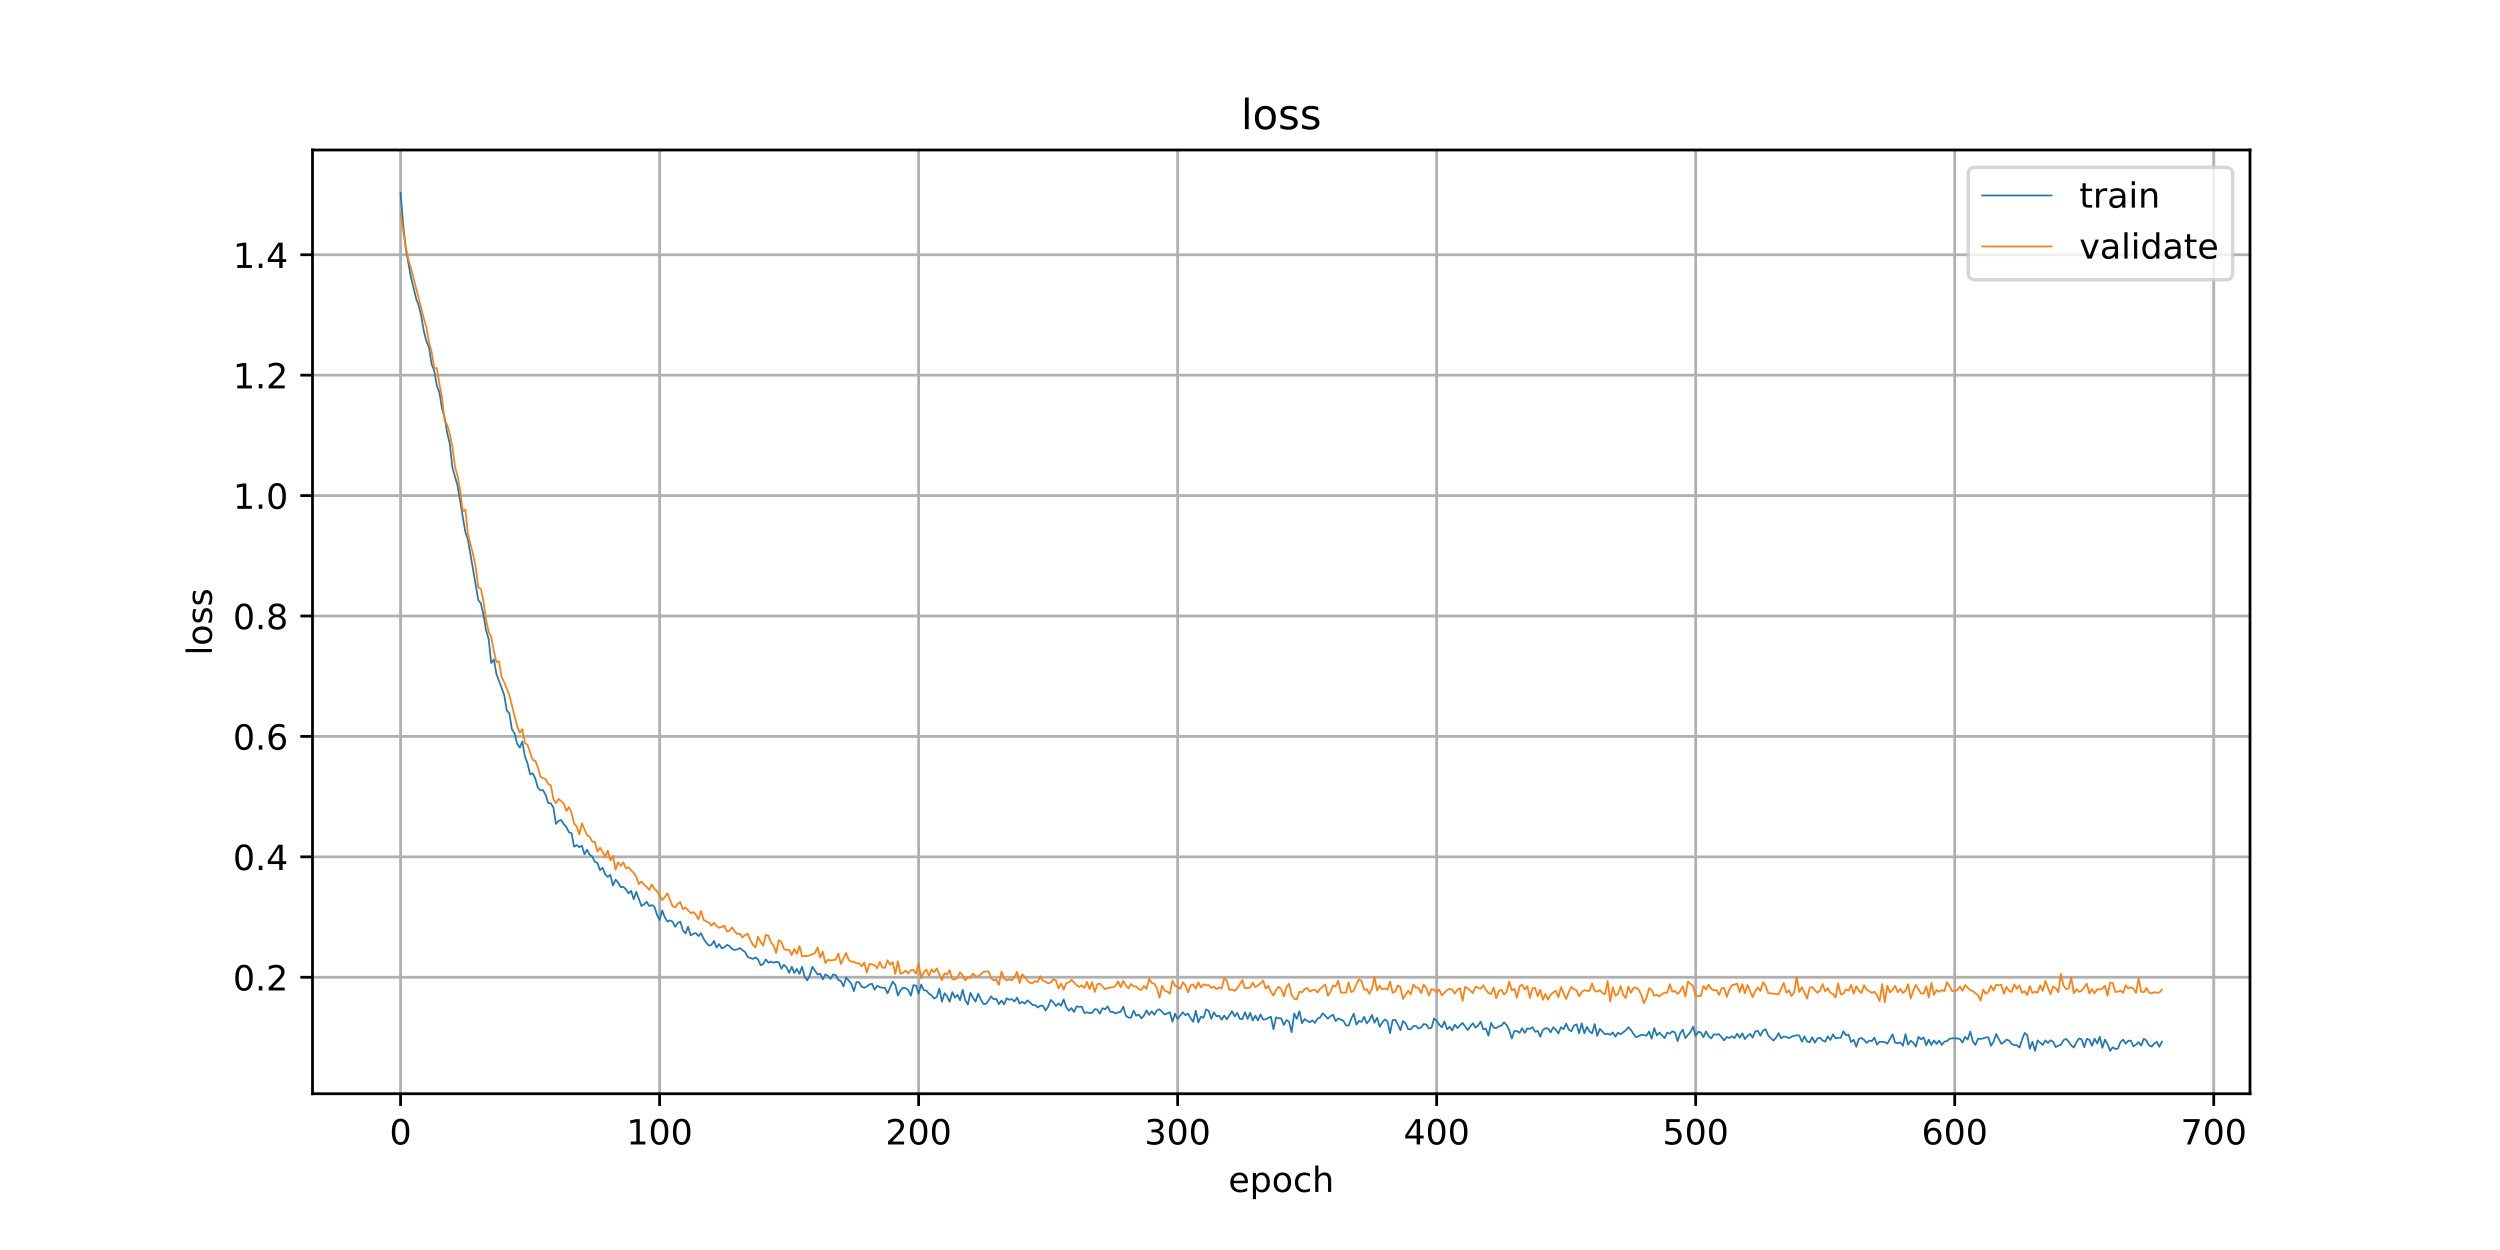 <?xml version="1.0" encoding="utf-8" standalone="no"?>
<!DOCTYPE svg PUBLIC "-//W3C//DTD SVG 1.1//EN"
  "http://www.w3.org/Graphics/SVG/1.1/DTD/svg11.dtd">
<!-- Created with matplotlib (https://matplotlib.org/) -->
<svg height="360pt" version="1.1" viewBox="0 0 720 360" width="720pt" xmlns="http://www.w3.org/2000/svg" xmlns:xlink="http://www.w3.org/1999/xlink">
 <defs>
  <style type="text/css">
*{stroke-linecap:butt;stroke-linejoin:round;}
  </style>
 </defs>
 <g id="figure_1">
  <g id="patch_1">
   <path d="M 0 360 
L 720 360 
L 720 0 
L 0 0 
z
" style="fill:#ffffff;"/>
  </g>
  <g id="axes_1">
   <g id="patch_2">
    <path d="M 90 315 
L 648 315 
L 648 43.2 
L 90 43.2 
z
" style="fill:#ffffff;"/>
   </g>
   <g id="matplotlib.axis_1">
    <g id="xtick_1">
     <g id="line2d_1">
      <path clip-path="url(#p11cb8135cb)" d="M 115.364 315 
L 115.364 43.2 
" style="fill:none;stroke:#b0b0b0;stroke-linecap:square;stroke-width:0.8;"/>
     </g>
     <g id="line2d_2">
      <defs>
       <path d="M 0 0 
L 0 3.5 
" id="m6b7ea0e46e" style="stroke:#000000;stroke-width:0.8;"/>
      </defs>
      <g>
       <use style="stroke:#000000;stroke-width:0.8;" x="115.364" xlink:href="#m6b7ea0e46e" y="315"/>
      </g>
     </g>
     <g id="text_1">
      <!-- 0 -->
      <defs>
       <path d="M 31.781 66.406 
Q 24.172 66.406 20.328 58.906 
Q 16.5 51.422 16.5 36.375 
Q 16.5 21.391 20.328 13.891 
Q 24.172 6.391 31.781 6.391 
Q 39.453 6.391 43.281 13.891 
Q 47.125 21.391 47.125 36.375 
Q 47.125 51.422 43.281 58.906 
Q 39.453 66.406 31.781 66.406 
z
M 31.781 74.219 
Q 44.047 74.219 50.516 64.516 
Q 56.984 54.828 56.984 36.375 
Q 56.984 17.969 50.516 8.266 
Q 44.047 -1.422 31.781 -1.422 
Q 19.531 -1.422 13.062 8.266 
Q 6.594 17.969 6.594 36.375 
Q 6.594 54.828 13.062 64.516 
Q 19.531 74.219 31.781 74.219 
z
" id="DejaVuSans-48"/>
      </defs>
      <g transform="translate(112.182 329.598)scale(0.1 -0.1)">
       <use xlink:href="#DejaVuSans-48"/>
      </g>
     </g>
    </g>
    <g id="xtick_2">
     <g id="line2d_3">
      <path clip-path="url(#p11cb8135cb)" d="M 189.963 315 
L 189.963 43.2 
" style="fill:none;stroke:#b0b0b0;stroke-linecap:square;stroke-width:0.8;"/>
     </g>
     <g id="line2d_4">
      <g>
       <use style="stroke:#000000;stroke-width:0.8;" x="189.963" xlink:href="#m6b7ea0e46e" y="315"/>
      </g>
     </g>
     <g id="text_2">
      <!-- 100 -->
      <defs>
       <path d="M 12.406 8.297 
L 28.516 8.297 
L 28.516 63.922 
L 10.984 60.406 
L 10.984 69.391 
L 28.422 72.906 
L 38.281 72.906 
L 38.281 8.297 
L 54.391 8.297 
L 54.391 0 
L 12.406 0 
z
" id="DejaVuSans-49"/>
      </defs>
      <g transform="translate(180.419 329.598)scale(0.1 -0.1)">
       <use xlink:href="#DejaVuSans-49"/>
       <use x="63.623" xlink:href="#DejaVuSans-48"/>
       <use x="127.246" xlink:href="#DejaVuSans-48"/>
      </g>
     </g>
    </g>
    <g id="xtick_3">
     <g id="line2d_5">
      <path clip-path="url(#p11cb8135cb)" d="M 264.561 315 
L 264.561 43.2 
" style="fill:none;stroke:#b0b0b0;stroke-linecap:square;stroke-width:0.8;"/>
     </g>
     <g id="line2d_6">
      <g>
       <use style="stroke:#000000;stroke-width:0.8;" x="264.561" xlink:href="#m6b7ea0e46e" y="315"/>
      </g>
     </g>
     <g id="text_3">
      <!-- 200 -->
      <defs>
       <path d="M 19.188 8.297 
L 53.609 8.297 
L 53.609 0 
L 7.328 0 
L 7.328 8.297 
Q 12.938 14.109 22.625 23.891 
Q 32.328 33.688 34.812 36.531 
Q 39.547 41.844 41.422 45.531 
Q 43.312 49.219 43.312 52.781 
Q 43.312 58.594 39.234 62.25 
Q 35.156 65.922 28.609 65.922 
Q 23.969 65.922 18.812 64.312 
Q 13.672 62.703 7.812 59.422 
L 7.812 69.391 
Q 13.766 71.781 18.938 73 
Q 24.125 74.219 28.422 74.219 
Q 39.75 74.219 46.484 68.547 
Q 53.219 62.891 53.219 53.422 
Q 53.219 48.922 51.531 44.891 
Q 49.859 40.875 45.406 35.406 
Q 44.188 33.984 37.641 27.219 
Q 31.109 20.453 19.188 8.297 
z
" id="DejaVuSans-50"/>
      </defs>
      <g transform="translate(255.018 329.598)scale(0.1 -0.1)">
       <use xlink:href="#DejaVuSans-50"/>
       <use x="63.623" xlink:href="#DejaVuSans-48"/>
       <use x="127.246" xlink:href="#DejaVuSans-48"/>
      </g>
     </g>
    </g>
    <g id="xtick_4">
     <g id="line2d_7">
      <path clip-path="url(#p11cb8135cb)" d="M 339.16 315 
L 339.16 43.2 
" style="fill:none;stroke:#b0b0b0;stroke-linecap:square;stroke-width:0.8;"/>
     </g>
     <g id="line2d_8">
      <g>
       <use style="stroke:#000000;stroke-width:0.8;" x="339.16" xlink:href="#m6b7ea0e46e" y="315"/>
      </g>
     </g>
     <g id="text_4">
      <!-- 300 -->
      <defs>
       <path d="M 40.578 39.312 
Q 47.656 37.797 51.625 33 
Q 55.609 28.219 55.609 21.188 
Q 55.609 10.406 48.188 4.484 
Q 40.766 -1.422 27.094 -1.422 
Q 22.516 -1.422 17.656 -0.516 
Q 12.797 0.391 7.625 2.203 
L 7.625 11.719 
Q 11.719 9.328 16.594 8.109 
Q 21.484 6.891 26.812 6.891 
Q 36.078 6.891 40.938 10.547 
Q 45.797 14.203 45.797 21.188 
Q 45.797 27.641 41.281 31.266 
Q 36.766 34.906 28.719 34.906 
L 20.219 34.906 
L 20.219 43.016 
L 29.109 43.016 
Q 36.375 43.016 40.234 45.922 
Q 44.094 48.828 44.094 54.297 
Q 44.094 59.906 40.109 62.906 
Q 36.141 65.922 28.719 65.922 
Q 24.656 65.922 20.016 65.031 
Q 15.375 64.156 9.812 62.312 
L 9.812 71.094 
Q 15.438 72.656 20.344 73.438 
Q 25.25 74.219 29.594 74.219 
Q 40.828 74.219 47.359 69.109 
Q 53.906 64.016 53.906 55.328 
Q 53.906 49.266 50.438 45.094 
Q 46.969 40.922 40.578 39.312 
z
" id="DejaVuSans-51"/>
      </defs>
      <g transform="translate(329.617 329.598)scale(0.1 -0.1)">
       <use xlink:href="#DejaVuSans-51"/>
       <use x="63.623" xlink:href="#DejaVuSans-48"/>
       <use x="127.246" xlink:href="#DejaVuSans-48"/>
      </g>
     </g>
    </g>
    <g id="xtick_5">
     <g id="line2d_9">
      <path clip-path="url(#p11cb8135cb)" d="M 413.759 315 
L 413.759 43.2 
" style="fill:none;stroke:#b0b0b0;stroke-linecap:square;stroke-width:0.8;"/>
     </g>
     <g id="line2d_10">
      <g>
       <use style="stroke:#000000;stroke-width:0.8;" x="413.759" xlink:href="#m6b7ea0e46e" y="315"/>
      </g>
     </g>
     <g id="text_5">
      <!-- 400 -->
      <defs>
       <path d="M 37.797 64.312 
L 12.891 25.391 
L 37.797 25.391 
z
M 35.203 72.906 
L 47.609 72.906 
L 47.609 25.391 
L 58.016 25.391 
L 58.016 17.188 
L 47.609 17.188 
L 47.609 0 
L 37.797 0 
L 37.797 17.188 
L 4.891 17.188 
L 4.891 26.703 
z
" id="DejaVuSans-52"/>
      </defs>
      <g transform="translate(404.216 329.598)scale(0.1 -0.1)">
       <use xlink:href="#DejaVuSans-52"/>
       <use x="63.623" xlink:href="#DejaVuSans-48"/>
       <use x="127.246" xlink:href="#DejaVuSans-48"/>
      </g>
     </g>
    </g>
    <g id="xtick_6">
     <g id="line2d_11">
      <path clip-path="url(#p11cb8135cb)" d="M 488.358 315 
L 488.358 43.2 
" style="fill:none;stroke:#b0b0b0;stroke-linecap:square;stroke-width:0.8;"/>
     </g>
     <g id="line2d_12">
      <g>
       <use style="stroke:#000000;stroke-width:0.8;" x="488.358" xlink:href="#m6b7ea0e46e" y="315"/>
      </g>
     </g>
     <g id="text_6">
      <!-- 500 -->
      <defs>
       <path d="M 10.797 72.906 
L 49.516 72.906 
L 49.516 64.594 
L 19.828 64.594 
L 19.828 46.734 
Q 21.969 47.469 24.109 47.828 
Q 26.266 48.188 28.422 48.188 
Q 40.625 48.188 47.75 41.5 
Q 54.891 34.812 54.891 23.391 
Q 54.891 11.625 47.562 5.094 
Q 40.234 -1.422 26.906 -1.422 
Q 22.312 -1.422 17.547 -0.641 
Q 12.797 0.141 7.719 1.703 
L 7.719 11.625 
Q 12.109 9.234 16.797 8.062 
Q 21.484 6.891 26.703 6.891 
Q 35.156 6.891 40.078 11.328 
Q 45.016 15.766 45.016 23.391 
Q 45.016 31 40.078 35.438 
Q 35.156 39.891 26.703 39.891 
Q 22.75 39.891 18.812 39.016 
Q 14.891 38.141 10.797 36.281 
z
" id="DejaVuSans-53"/>
      </defs>
      <g transform="translate(478.815 329.598)scale(0.1 -0.1)">
       <use xlink:href="#DejaVuSans-53"/>
       <use x="63.623" xlink:href="#DejaVuSans-48"/>
       <use x="127.246" xlink:href="#DejaVuSans-48"/>
      </g>
     </g>
    </g>
    <g id="xtick_7">
     <g id="line2d_13">
      <path clip-path="url(#p11cb8135cb)" d="M 562.957 315 
L 562.957 43.2 
" style="fill:none;stroke:#b0b0b0;stroke-linecap:square;stroke-width:0.8;"/>
     </g>
     <g id="line2d_14">
      <g>
       <use style="stroke:#000000;stroke-width:0.8;" x="562.957" xlink:href="#m6b7ea0e46e" y="315"/>
      </g>
     </g>
     <g id="text_7">
      <!-- 600 -->
      <defs>
       <path d="M 33.016 40.375 
Q 26.375 40.375 22.484 35.828 
Q 18.609 31.297 18.609 23.391 
Q 18.609 15.531 22.484 10.953 
Q 26.375 6.391 33.016 6.391 
Q 39.656 6.391 43.531 10.953 
Q 47.406 15.531 47.406 23.391 
Q 47.406 31.297 43.531 35.828 
Q 39.656 40.375 33.016 40.375 
z
M 52.594 71.297 
L 52.594 62.312 
Q 48.875 64.062 45.094 64.984 
Q 41.312 65.922 37.594 65.922 
Q 27.828 65.922 22.672 59.328 
Q 17.531 52.734 16.797 39.406 
Q 19.672 43.656 24.016 45.922 
Q 28.375 48.188 33.594 48.188 
Q 44.578 48.188 50.953 41.516 
Q 57.328 34.859 57.328 23.391 
Q 57.328 12.156 50.688 5.359 
Q 44.047 -1.422 33.016 -1.422 
Q 20.359 -1.422 13.672 8.266 
Q 6.984 17.969 6.984 36.375 
Q 6.984 53.656 15.188 63.938 
Q 23.391 74.219 37.203 74.219 
Q 40.922 74.219 44.703 73.484 
Q 48.484 72.75 52.594 71.297 
z
" id="DejaVuSans-54"/>
      </defs>
      <g transform="translate(553.413 329.598)scale(0.1 -0.1)">
       <use xlink:href="#DejaVuSans-54"/>
       <use x="63.623" xlink:href="#DejaVuSans-48"/>
       <use x="127.246" xlink:href="#DejaVuSans-48"/>
      </g>
     </g>
    </g>
    <g id="xtick_8">
     <g id="line2d_15">
      <path clip-path="url(#p11cb8135cb)" d="M 637.556 315 
L 637.556 43.2 
" style="fill:none;stroke:#b0b0b0;stroke-linecap:square;stroke-width:0.8;"/>
     </g>
     <g id="line2d_16">
      <g>
       <use style="stroke:#000000;stroke-width:0.8;" x="637.556" xlink:href="#m6b7ea0e46e" y="315"/>
      </g>
     </g>
     <g id="text_8">
      <!-- 700 -->
      <defs>
       <path d="M 8.203 72.906 
L 55.078 72.906 
L 55.078 68.703 
L 28.609 0 
L 18.312 0 
L 43.219 64.594 
L 8.203 64.594 
z
" id="DejaVuSans-55"/>
      </defs>
      <g transform="translate(628.012 329.598)scale(0.1 -0.1)">
       <use xlink:href="#DejaVuSans-55"/>
       <use x="63.623" xlink:href="#DejaVuSans-48"/>
       <use x="127.246" xlink:href="#DejaVuSans-48"/>
      </g>
     </g>
    </g>
    <g id="text_9">
     <!-- epoch -->
     <defs>
      <path d="M 56.203 29.594 
L 56.203 25.203 
L 14.891 25.203 
Q 15.484 15.922 20.484 11.062 
Q 25.484 6.203 34.422 6.203 
Q 39.594 6.203 44.453 7.469 
Q 49.312 8.734 54.109 11.281 
L 54.109 2.781 
Q 49.266 0.734 44.188 -0.344 
Q 39.109 -1.422 33.891 -1.422 
Q 20.797 -1.422 13.156 6.188 
Q 5.516 13.812 5.516 26.812 
Q 5.516 40.234 12.766 48.109 
Q 20.016 56 32.328 56 
Q 43.359 56 49.781 48.891 
Q 56.203 41.797 56.203 29.594 
z
M 47.219 32.234 
Q 47.125 39.594 43.094 43.984 
Q 39.062 48.391 32.422 48.391 
Q 24.906 48.391 20.391 44.141 
Q 15.875 39.891 15.188 32.172 
z
" id="DejaVuSans-101"/>
      <path d="M 18.109 8.203 
L 18.109 -20.797 
L 9.078 -20.797 
L 9.078 54.688 
L 18.109 54.688 
L 18.109 46.391 
Q 20.953 51.266 25.266 53.625 
Q 29.594 56 35.594 56 
Q 45.562 56 51.781 48.094 
Q 58.016 40.188 58.016 27.297 
Q 58.016 14.406 51.781 6.484 
Q 45.562 -1.422 35.594 -1.422 
Q 29.594 -1.422 25.266 0.953 
Q 20.953 3.328 18.109 8.203 
z
M 48.688 27.297 
Q 48.688 37.203 44.609 42.844 
Q 40.531 48.484 33.406 48.484 
Q 26.266 48.484 22.188 42.844 
Q 18.109 37.203 18.109 27.297 
Q 18.109 17.391 22.188 11.75 
Q 26.266 6.109 33.406 6.109 
Q 40.531 6.109 44.609 11.75 
Q 48.688 17.391 48.688 27.297 
z
" id="DejaVuSans-112"/>
      <path d="M 30.609 48.391 
Q 23.391 48.391 19.188 42.75 
Q 14.984 37.109 14.984 27.297 
Q 14.984 17.484 19.156 11.844 
Q 23.344 6.203 30.609 6.203 
Q 37.797 6.203 41.984 11.859 
Q 46.188 17.531 46.188 27.297 
Q 46.188 37.016 41.984 42.703 
Q 37.797 48.391 30.609 48.391 
z
M 30.609 56 
Q 42.328 56 49.016 48.375 
Q 55.719 40.766 55.719 27.297 
Q 55.719 13.875 49.016 6.219 
Q 42.328 -1.422 30.609 -1.422 
Q 18.844 -1.422 12.172 6.219 
Q 5.516 13.875 5.516 27.297 
Q 5.516 40.766 12.172 48.375 
Q 18.844 56 30.609 56 
z
" id="DejaVuSans-111"/>
      <path d="M 48.781 52.594 
L 48.781 44.188 
Q 44.969 46.297 41.141 47.344 
Q 37.312 48.391 33.406 48.391 
Q 24.656 48.391 19.812 42.844 
Q 14.984 37.312 14.984 27.297 
Q 14.984 17.281 19.812 11.734 
Q 24.656 6.203 33.406 6.203 
Q 37.312 6.203 41.141 7.25 
Q 44.969 8.297 48.781 10.406 
L 48.781 2.094 
Q 45.016 0.344 40.984 -0.531 
Q 36.969 -1.422 32.422 -1.422 
Q 20.062 -1.422 12.781 6.344 
Q 5.516 14.109 5.516 27.297 
Q 5.516 40.672 12.859 48.328 
Q 20.219 56 33.016 56 
Q 37.156 56 41.109 55.141 
Q 45.062 54.297 48.781 52.594 
z
" id="DejaVuSans-99"/>
      <path d="M 54.891 33.016 
L 54.891 0 
L 45.906 0 
L 45.906 32.719 
Q 45.906 40.484 42.875 44.328 
Q 39.844 48.188 33.797 48.188 
Q 26.516 48.188 22.312 43.547 
Q 18.109 38.922 18.109 30.906 
L 18.109 0 
L 9.078 0 
L 9.078 75.984 
L 18.109 75.984 
L 18.109 46.188 
Q 21.344 51.125 25.703 53.562 
Q 30.078 56 35.797 56 
Q 45.219 56 50.047 50.172 
Q 54.891 44.344 54.891 33.016 
z
" id="DejaVuSans-104"/>
     </defs>
     <g transform="translate(353.772 343.277)scale(0.1 -0.1)">
      <use xlink:href="#DejaVuSans-101"/>
      <use x="61.523" xlink:href="#DejaVuSans-112"/>
      <use x="125" xlink:href="#DejaVuSans-111"/>
      <use x="186.182" xlink:href="#DejaVuSans-99"/>
      <use x="241.162" xlink:href="#DejaVuSans-104"/>
     </g>
    </g>
   </g>
   <g id="matplotlib.axis_2">
    <g id="ytick_1">
     <g id="line2d_17">
      <path clip-path="url(#p11cb8135cb)" d="M 90 281.447 
L 648 281.447 
" style="fill:none;stroke:#b0b0b0;stroke-linecap:square;stroke-width:0.8;"/>
     </g>
     <g id="line2d_18">
      <defs>
       <path d="M 0 0 
L -3.5 0 
" id="me14f9df11b" style="stroke:#000000;stroke-width:0.8;"/>
      </defs>
      <g>
       <use style="stroke:#000000;stroke-width:0.8;" x="90" xlink:href="#me14f9df11b" y="281.447"/>
      </g>
     </g>
     <g id="text_10">
      <!-- 0.2 -->
      <defs>
       <path d="M 10.688 12.406 
L 21 12.406 
L 21 0 
L 10.688 0 
z
" id="DejaVuSans-46"/>
      </defs>
      <g transform="translate(67.097 285.246)scale(0.1 -0.1)">
       <use xlink:href="#DejaVuSans-48"/>
       <use x="63.623" xlink:href="#DejaVuSans-46"/>
       <use x="95.41" xlink:href="#DejaVuSans-50"/>
      </g>
     </g>
    </g>
    <g id="ytick_2">
     <g id="line2d_19">
      <path clip-path="url(#p11cb8135cb)" d="M 90 246.767 
L 648 246.767 
" style="fill:none;stroke:#b0b0b0;stroke-linecap:square;stroke-width:0.8;"/>
     </g>
     <g id="line2d_20">
      <g>
       <use style="stroke:#000000;stroke-width:0.8;" x="90" xlink:href="#me14f9df11b" y="246.767"/>
      </g>
     </g>
     <g id="text_11">
      <!-- 0.4 -->
      <g transform="translate(67.097 250.567)scale(0.1 -0.1)">
       <use xlink:href="#DejaVuSans-48"/>
       <use x="63.623" xlink:href="#DejaVuSans-46"/>
       <use x="95.41" xlink:href="#DejaVuSans-52"/>
      </g>
     </g>
    </g>
    <g id="ytick_3">
     <g id="line2d_21">
      <path clip-path="url(#p11cb8135cb)" d="M 90 212.088 
L 648 212.088 
" style="fill:none;stroke:#b0b0b0;stroke-linecap:square;stroke-width:0.8;"/>
     </g>
     <g id="line2d_22">
      <g>
       <use style="stroke:#000000;stroke-width:0.8;" x="90" xlink:href="#me14f9df11b" y="212.088"/>
      </g>
     </g>
     <g id="text_12">
      <!-- 0.6 -->
      <g transform="translate(67.097 215.888)scale(0.1 -0.1)">
       <use xlink:href="#DejaVuSans-48"/>
       <use x="63.623" xlink:href="#DejaVuSans-46"/>
       <use x="95.41" xlink:href="#DejaVuSans-54"/>
      </g>
     </g>
    </g>
    <g id="ytick_4">
     <g id="line2d_23">
      <path clip-path="url(#p11cb8135cb)" d="M 90 177.409 
L 648 177.409 
" style="fill:none;stroke:#b0b0b0;stroke-linecap:square;stroke-width:0.8;"/>
     </g>
     <g id="line2d_24">
      <g>
       <use style="stroke:#000000;stroke-width:0.8;" x="90" xlink:href="#me14f9df11b" y="177.409"/>
      </g>
     </g>
     <g id="text_13">
      <!-- 0.8 -->
      <defs>
       <path d="M 31.781 34.625 
Q 24.75 34.625 20.719 30.859 
Q 16.703 27.094 16.703 20.516 
Q 16.703 13.922 20.719 10.156 
Q 24.75 6.391 31.781 6.391 
Q 38.812 6.391 42.859 10.172 
Q 46.922 13.969 46.922 20.516 
Q 46.922 27.094 42.891 30.859 
Q 38.875 34.625 31.781 34.625 
z
M 21.922 38.812 
Q 15.578 40.375 12.031 44.719 
Q 8.5 49.078 8.5 55.328 
Q 8.5 64.062 14.719 69.141 
Q 20.953 74.219 31.781 74.219 
Q 42.672 74.219 48.875 69.141 
Q 55.078 64.062 55.078 55.328 
Q 55.078 49.078 51.531 44.719 
Q 48 40.375 41.703 38.812 
Q 48.828 37.156 52.797 32.312 
Q 56.781 27.484 56.781 20.516 
Q 56.781 9.906 50.312 4.234 
Q 43.844 -1.422 31.781 -1.422 
Q 19.734 -1.422 13.25 4.234 
Q 6.781 9.906 6.781 20.516 
Q 6.781 27.484 10.781 32.312 
Q 14.797 37.156 21.922 38.812 
z
M 18.312 54.391 
Q 18.312 48.734 21.844 45.562 
Q 25.391 42.391 31.781 42.391 
Q 38.141 42.391 41.719 45.562 
Q 45.312 48.734 45.312 54.391 
Q 45.312 60.062 41.719 63.234 
Q 38.141 66.406 31.781 66.406 
Q 25.391 66.406 21.844 63.234 
Q 18.312 60.062 18.312 54.391 
z
" id="DejaVuSans-56"/>
      </defs>
      <g transform="translate(67.097 181.208)scale(0.1 -0.1)">
       <use xlink:href="#DejaVuSans-48"/>
       <use x="63.623" xlink:href="#DejaVuSans-46"/>
       <use x="95.41" xlink:href="#DejaVuSans-56"/>
      </g>
     </g>
    </g>
    <g id="ytick_5">
     <g id="line2d_25">
      <path clip-path="url(#p11cb8135cb)" d="M 90 142.73 
L 648 142.73 
" style="fill:none;stroke:#b0b0b0;stroke-linecap:square;stroke-width:0.8;"/>
     </g>
     <g id="line2d_26">
      <g>
       <use style="stroke:#000000;stroke-width:0.8;" x="90" xlink:href="#me14f9df11b" y="142.73"/>
      </g>
     </g>
     <g id="text_14">
      <!-- 1.0 -->
      <g transform="translate(67.097 146.529)scale(0.1 -0.1)">
       <use xlink:href="#DejaVuSans-49"/>
       <use x="63.623" xlink:href="#DejaVuSans-46"/>
       <use x="95.41" xlink:href="#DejaVuSans-48"/>
      </g>
     </g>
    </g>
    <g id="ytick_6">
     <g id="line2d_27">
      <path clip-path="url(#p11cb8135cb)" d="M 90 108.051 
L 648 108.051 
" style="fill:none;stroke:#b0b0b0;stroke-linecap:square;stroke-width:0.8;"/>
     </g>
     <g id="line2d_28">
      <g>
       <use style="stroke:#000000;stroke-width:0.8;" x="90" xlink:href="#me14f9df11b" y="108.051"/>
      </g>
     </g>
     <g id="text_15">
      <!-- 1.2 -->
      <g transform="translate(67.097 111.85)scale(0.1 -0.1)">
       <use xlink:href="#DejaVuSans-49"/>
       <use x="63.623" xlink:href="#DejaVuSans-46"/>
       <use x="95.41" xlink:href="#DejaVuSans-50"/>
      </g>
     </g>
    </g>
    <g id="ytick_7">
     <g id="line2d_29">
      <path clip-path="url(#p11cb8135cb)" d="M 90 73.372 
L 648 73.372 
" style="fill:none;stroke:#b0b0b0;stroke-linecap:square;stroke-width:0.8;"/>
     </g>
     <g id="line2d_30">
      <g>
       <use style="stroke:#000000;stroke-width:0.8;" x="90" xlink:href="#me14f9df11b" y="73.372"/>
      </g>
     </g>
     <g id="text_16">
      <!-- 1.4 -->
      <g transform="translate(67.097 77.171)scale(0.1 -0.1)">
       <use xlink:href="#DejaVuSans-49"/>
       <use x="63.623" xlink:href="#DejaVuSans-46"/>
       <use x="95.41" xlink:href="#DejaVuSans-52"/>
      </g>
     </g>
    </g>
    <g id="text_17">
     <!-- loss -->
     <defs>
      <path d="M 9.422 75.984 
L 18.406 75.984 
L 18.406 0 
L 9.422 0 
z
" id="DejaVuSans-108"/>
      <path d="M 44.281 53.078 
L 44.281 44.578 
Q 40.484 46.531 36.375 47.5 
Q 32.281 48.484 27.875 48.484 
Q 21.188 48.484 17.844 46.438 
Q 14.5 44.391 14.5 40.281 
Q 14.5 37.156 16.891 35.375 
Q 19.281 33.594 26.516 31.984 
L 29.594 31.297 
Q 39.156 29.25 43.188 25.516 
Q 47.219 21.781 47.219 15.094 
Q 47.219 7.469 41.188 3.016 
Q 35.156 -1.422 24.609 -1.422 
Q 20.219 -1.422 15.453 -0.562 
Q 10.688 0.297 5.422 2 
L 5.422 11.281 
Q 10.406 8.688 15.234 7.391 
Q 20.062 6.109 24.812 6.109 
Q 31.156 6.109 34.562 8.281 
Q 37.984 10.453 37.984 14.406 
Q 37.984 18.062 35.516 20.016 
Q 33.062 21.969 24.703 23.781 
L 21.578 24.516 
Q 13.234 26.266 9.516 29.906 
Q 5.812 33.547 5.812 39.891 
Q 5.812 47.609 11.281 51.797 
Q 16.75 56 26.812 56 
Q 31.781 56 36.172 55.266 
Q 40.578 54.547 44.281 53.078 
z
" id="DejaVuSans-115"/>
     </defs>
     <g transform="translate(61.017 188.758)rotate(-90)scale(0.1 -0.1)">
      <use xlink:href="#DejaVuSans-108"/>
      <use x="27.783" xlink:href="#DejaVuSans-111"/>
      <use x="88.965" xlink:href="#DejaVuSans-115"/>
      <use x="141.064" xlink:href="#DejaVuSans-115"/>
     </g>
    </g>
   </g>
   <g id="line2d_31">
    <path clip-path="url(#p11cb8135cb)" d="M 115.364 55.555 
L 116.11 64.666 
L 116.856 71.588 
L 118.348 79.832 
L 119.84 85.974 
L 120.586 87.99 
L 121.332 91.082 
L 122.078 95.491 
L 122.824 98.304 
L 123.57 100.119 
L 124.316 104.927 
L 125.061 106.792 
L 125.807 111.028 
L 126.553 113.039 
L 127.299 117.705 
L 128.045 120.143 
L 128.791 124.701 
L 129.537 127.819 
L 130.283 134.624 
L 131.775 139.9 
L 134.013 153.201 
L 134.759 155.387 
L 137.743 172.799 
L 138.489 173.824 
L 139.235 177.069 
L 139.981 181.538 
L 140.727 184.005 
L 141.473 190.943 
L 142.219 189.914 
L 142.965 194.076 
L 145.203 200.117 
L 145.949 204.609 
L 146.695 205.44 
L 147.441 210.06 
L 148.187 211.185 
L 148.933 214.166 
L 149.679 215.306 
L 150.425 213.548 
L 151.171 217.82 
L 151.917 219.829 
L 152.663 222.956 
L 153.409 222.707 
L 154.155 224.19 
L 154.901 226.858 
L 155.647 227.625 
L 156.393 227.554 
L 157.139 228.94 
L 157.885 231.261 
L 158.631 231.379 
L 159.377 232.557 
L 160.123 237.285 
L 160.869 236.413 
L 161.615 236.144 
L 162.361 237.349 
L 163.107 238.177 
L 163.853 239.686 
L 164.599 239.935 
L 165.345 243.862 
L 166.091 243.38 
L 166.837 243.97 
L 167.583 243.582 
L 168.329 246.028 
L 169.075 244.711 
L 169.821 246.174 
L 170.567 246.676 
L 171.313 248.194 
L 172.059 248.514 
L 172.805 250.599 
L 173.551 249.918 
L 174.297 251.851 
L 175.043 252.558 
L 175.789 251.943 
L 176.535 255.044 
L 177.281 253.335 
L 178.027 254.181 
L 178.773 255.516 
L 179.519 255.403 
L 180.265 256.146 
L 181.011 257.28 
L 181.757 256.536 
L 182.503 258.964 
L 183.249 256.861 
L 184.741 260.933 
L 185.487 260.456 
L 186.233 259.737 
L 186.979 260.946 
L 187.725 260.64 
L 188.471 261.175 
L 189.217 263.429 
L 189.963 264.955 
L 190.709 262.218 
L 191.455 264.117 
L 192.201 265.412 
L 192.947 265.06 
L 193.693 265.441 
L 194.439 266.91 
L 195.184 265.841 
L 195.93 265.44 
L 196.676 267.969 
L 197.422 268.815 
L 198.168 266.909 
L 198.914 269.404 
L 199.66 268.956 
L 200.406 268.721 
L 201.152 269.588 
L 201.898 268.772 
L 202.644 270.352 
L 203.39 271.482 
L 204.136 272.338 
L 204.882 272.147 
L 205.628 270.994 
L 206.374 272.89 
L 207.12 271.902 
L 207.866 273.099 
L 208.612 272.846 
L 209.358 272.102 
L 210.104 272.463 
L 210.85 273.311 
L 211.596 273.603 
L 212.342 273.414 
L 213.088 273.041 
L 214.58 274.193 
L 215.326 275.613 
L 216.818 276.171 
L 217.564 275.734 
L 218.31 276.319 
L 219.056 277.995 
L 219.802 277.631 
L 220.548 276.321 
L 221.294 277.254 
L 222.04 276.925 
L 222.786 277.251 
L 223.532 277.019 
L 224.278 277.115 
L 225.024 278.973 
L 225.77 277.852 
L 226.516 278.591 
L 227.262 280.188 
L 228.008 278.421 
L 228.754 280.222 
L 229.5 279.063 
L 230.246 280.454 
L 230.992 278.425 
L 231.738 281.291 
L 232.484 282.338 
L 233.23 280.862 
L 233.976 278.449 
L 235.468 280.65 
L 236.214 280.42 
L 236.96 282.04 
L 237.706 280.638 
L 238.452 281.052 
L 239.198 281.936 
L 239.944 280.635 
L 240.69 280.842 
L 241.436 282.257 
L 242.182 282.517 
L 242.928 284.102 
L 243.674 281.511 
L 245.166 283.28 
L 245.912 285.439 
L 246.658 282.825 
L 247.404 282.893 
L 248.15 284.17 
L 248.896 284.474 
L 249.642 284.116 
L 250.388 283.533 
L 251.134 283.322 
L 251.88 285.029 
L 252.626 283.931 
L 253.372 284.298 
L 254.118 284.475 
L 254.864 284.498 
L 255.61 286.071 
L 257.102 282.701 
L 257.848 283.637 
L 258.594 286.698 
L 259.34 285.249 
L 260.086 284.442 
L 260.832 284.624 
L 261.578 285.118 
L 262.324 286.756 
L 263.07 283.735 
L 263.816 283.852 
L 264.561 286.179 
L 265.307 283.537 
L 266.053 285.193 
L 266.799 285.296 
L 267.545 286.178 
L 268.291 286.669 
L 269.037 287.568 
L 269.783 287.163 
L 270.529 284.706 
L 271.275 288.47 
L 272.021 286.033 
L 272.767 286.968 
L 273.513 288.508 
L 274.259 285.731 
L 275.005 287.321 
L 275.751 286.505 
L 276.497 288.068 
L 277.243 285.062 
L 277.989 288.044 
L 278.735 289.316 
L 279.481 285.947 
L 280.227 287.355 
L 280.973 288.463 
L 281.719 286.169 
L 282.465 287.83 
L 283.211 289.11 
L 283.957 289.115 
L 284.703 288.139 
L 285.449 286.948 
L 286.195 287.811 
L 286.941 287.683 
L 287.687 289.195 
L 288.433 288.161 
L 289.179 289.236 
L 289.925 287.492 
L 290.671 287.933 
L 291.417 287.749 
L 292.163 288.431 
L 292.909 287.315 
L 293.655 289.024 
L 294.401 288.509 
L 295.147 289.048 
L 295.893 288.098 
L 296.639 288.685 
L 297.385 289.447 
L 298.131 289.464 
L 298.877 290.156 
L 299.623 289.613 
L 300.369 289.667 
L 301.115 291.043 
L 301.861 289.923 
L 302.607 287.976 
L 303.353 288.658 
L 304.099 289.751 
L 304.845 288.979 
L 305.591 289.673 
L 306.337 287.82 
L 307.083 290.111 
L 307.829 291.081 
L 308.575 290.336 
L 309.321 291.462 
L 310.067 289.847 
L 310.813 289.96 
L 311.559 289.928 
L 312.305 291.75 
L 313.051 291.544 
L 313.797 291.757 
L 314.543 291.688 
L 315.289 290.62 
L 316.035 290.77 
L 316.781 291.96 
L 317.527 290.368 
L 318.273 290.665 
L 319.019 289.844 
L 319.765 291.391 
L 320.511 291.42 
L 321.257 291.893 
L 322.003 291.566 
L 322.749 291.407 
L 323.495 289.924 
L 324.241 292.496 
L 324.987 293.055 
L 325.733 293.091 
L 326.479 291.054 
L 327.225 292.531 
L 327.971 292.191 
L 328.717 293.284 
L 329.463 292.507 
L 330.209 290.977 
L 330.955 292.289 
L 331.701 291.27 
L 332.447 292.262 
L 333.193 290.985 
L 333.939 290.658 
L 335.43 292.191 
L 336.922 291.539 
L 337.668 294.258 
L 338.414 291.947 
L 339.16 293.464 
L 340.652 291.524 
L 341.398 292.381 
L 342.144 291.912 
L 342.89 293.226 
L 343.636 294.292 
L 344.382 291.104 
L 345.128 294.447 
L 345.874 292.783 
L 346.62 293.137 
L 347.366 290.702 
L 348.112 291.14 
L 348.858 293.392 
L 349.604 291.551 
L 350.35 292.685 
L 351.096 292.55 
L 351.842 293.684 
L 352.588 292.457 
L 353.334 293.562 
L 354.826 291.222 
L 355.572 292.711 
L 356.318 291.726 
L 357.064 293.392 
L 357.81 293.532 
L 358.556 291.501 
L 359.302 293.467 
L 360.048 291.693 
L 360.794 293.915 
L 361.54 292.492 
L 362.286 293.906 
L 363.032 292.14 
L 363.778 293.636 
L 364.524 293.582 
L 365.27 293.106 
L 366.016 292.84 
L 366.762 296.445 
L 367.508 292.984 
L 368.254 293.271 
L 369 293.308 
L 369.746 295.21 
L 370.492 293.794 
L 371.238 294.257 
L 371.984 297.265 
L 372.73 291.896 
L 373.476 293.447 
L 374.222 291.204 
L 374.968 294.689 
L 375.714 293.467 
L 376.46 294.02 
L 377.206 294.393 
L 377.952 293.866 
L 378.698 294.586 
L 379.444 293.376 
L 380.19 293.04 
L 380.936 291.806 
L 382.428 293.366 
L 383.174 292.665 
L 383.92 292.231 
L 384.666 294.062 
L 385.412 293.304 
L 386.904 293.986 
L 387.65 295.336 
L 388.396 295.362 
L 389.142 293.461 
L 389.888 291.945 
L 390.634 295.109 
L 391.38 294.018 
L 392.126 294.328 
L 392.872 292.846 
L 393.618 294.758 
L 394.364 293.867 
L 395.11 292.3 
L 395.856 294.552 
L 396.602 293.112 
L 397.348 295.71 
L 398.094 294.47 
L 398.84 293.6 
L 399.586 294.174 
L 400.332 297.543 
L 401.078 293.805 
L 401.824 293.701 
L 402.57 295.046 
L 403.316 296.68 
L 404.061 294.064 
L 404.807 294.714 
L 405.553 296.383 
L 406.299 296.448 
L 407.045 295.522 
L 407.791 295.472 
L 408.537 296.183 
L 409.283 295.875 
L 410.029 294.927 
L 410.775 295.058 
L 411.521 296.201 
L 412.267 295.98 
L 413.013 293.326 
L 413.759 293.989 
L 414.505 295.122 
L 415.251 295.874 
L 415.997 294.174 
L 416.743 296.425 
L 417.489 295.732 
L 418.235 296.79 
L 418.981 295.093 
L 419.727 296.089 
L 421.219 294.596 
L 422.711 296.657 
L 423.457 295.566 
L 424.203 294.713 
L 424.949 295.956 
L 425.695 295.337 
L 426.441 294.229 
L 427.187 296.488 
L 427.933 296.21 
L 428.679 298.268 
L 429.425 294.584 
L 430.171 295.954 
L 430.917 296.086 
L 431.663 295.577 
L 432.409 295.377 
L 433.155 294.428 
L 433.901 295.219 
L 434.647 296.65 
L 435.393 299.1 
L 436.139 296.954 
L 436.885 296.93 
L 437.631 297.471 
L 438.377 296.108 
L 439.123 297.502 
L 439.869 296.182 
L 440.615 296.337 
L 441.361 295.822 
L 442.107 297.162 
L 442.853 296.913 
L 443.599 298.58 
L 444.345 296.609 
L 445.091 296.126 
L 445.837 296.204 
L 446.583 297.313 
L 447.329 295.857 
L 448.075 296.567 
L 448.821 297.634 
L 449.567 295.833 
L 450.313 296.424 
L 451.059 294.788 
L 451.805 296.564 
L 452.551 296.992 
L 453.297 295.377 
L 454.043 295.004 
L 454.789 297.557 
L 455.535 294.696 
L 456.281 297.595 
L 457.027 295.711 
L 457.773 297.067 
L 458.519 297.599 
L 459.265 294.933 
L 460.011 298.344 
L 460.757 296.319 
L 462.249 297.874 
L 462.995 297.693 
L 463.741 298.018 
L 464.487 297.347 
L 465.233 298.536 
L 465.979 297.392 
L 466.725 297.87 
L 468.217 296.725 
L 468.963 295.851 
L 469.709 296.625 
L 470.455 297.796 
L 471.201 298.734 
L 472.693 298.044 
L 473.439 298.087 
L 474.184 298.288 
L 474.93 297.079 
L 475.676 299.14 
L 476.422 296.105 
L 477.168 298.217 
L 477.914 297.38 
L 479.406 298.98 
L 480.152 297.394 
L 480.898 297.701 
L 481.644 297.017 
L 482.39 297.352 
L 483.136 299.83 
L 483.882 297.663 
L 484.628 296.533 
L 485.374 298.963 
L 486.866 297.209 
L 487.612 295.712 
L 488.358 298.351 
L 489.104 297.151 
L 489.85 297.357 
L 490.596 298.729 
L 491.342 297.021 
L 492.088 298.428 
L 492.834 299.067 
L 493.58 297.865 
L 494.326 298.007 
L 495.072 297.814 
L 496.564 299.646 
L 497.31 298.652 
L 498.056 298.946 
L 498.802 298.418 
L 499.548 298.963 
L 500.294 297.704 
L 501.04 298.848 
L 501.786 297.59 
L 502.532 299.255 
L 503.278 298.376 
L 504.024 297.747 
L 504.77 298.846 
L 505.516 297.081 
L 506.262 296.892 
L 507.008 298.275 
L 507.754 296.811 
L 508.5 296.41 
L 509.246 298.23 
L 510.738 299.688 
L 511.484 298.859 
L 512.23 297.521 
L 512.976 299.01 
L 513.722 298.522 
L 514.468 298.604 
L 515.214 299.023 
L 515.96 298.553 
L 517.452 298.138 
L 518.198 298.207 
L 518.944 300.021 
L 519.69 298.457 
L 520.436 299.916 
L 521.182 300.153 
L 521.928 298.718 
L 522.674 300.293 
L 523.42 299.079 
L 524.166 298.842 
L 524.912 299.628 
L 525.658 300.006 
L 526.404 298.458 
L 527.15 299.495 
L 527.896 297.909 
L 528.642 299.035 
L 529.388 298.879 
L 530.134 298.88 
L 530.88 297.012 
L 531.626 298.176 
L 532.372 297.951 
L 533.118 300.117 
L 533.864 299.456 
L 534.61 301.453 
L 535.356 299.186 
L 536.102 298.936 
L 536.848 299.477 
L 537.594 300.371 
L 538.34 299.676 
L 539.086 299.85 
L 539.832 298.843 
L 540.578 300.85 
L 541.324 299.998 
L 542.816 300.102 
L 543.561 300.594 
L 545.053 297.89 
L 545.799 300.268 
L 546.545 300.44 
L 547.291 300.198 
L 548.037 301.167 
L 548.783 297.841 
L 549.529 300.873 
L 550.275 299.726 
L 551.021 300.271 
L 551.767 301.438 
L 552.513 298.611 
L 553.259 299.334 
L 554.005 298.778 
L 554.751 301.054 
L 555.497 299.42 
L 556.243 300.931 
L 556.989 299.643 
L 557.735 300.668 
L 558.481 299.672 
L 559.227 300.939 
L 559.973 299.993 
L 560.719 299.855 
L 561.465 299.135 
L 562.957 298.99 
L 564.449 299.206 
L 565.195 300.29 
L 565.941 298.612 
L 566.687 299.396 
L 567.433 297.097 
L 568.179 299.864 
L 568.925 300.953 
L 569.671 299.138 
L 570.417 299.196 
L 571.163 299.076 
L 571.909 298.772 
L 572.655 298.74 
L 573.401 301.195 
L 574.147 300.026 
L 574.893 297.795 
L 576.385 300.597 
L 577.131 300.154 
L 577.877 299.403 
L 578.623 299.695 
L 579.369 300.665 
L 580.115 301.022 
L 580.861 301.002 
L 581.607 301.707 
L 582.353 299.403 
L 583.099 297.491 
L 583.845 298.141 
L 584.591 302.063 
L 585.337 300.049 
L 586.083 302.645 
L 586.829 299.621 
L 588.321 300.973 
L 589.067 299.615 
L 589.813 300.381 
L 590.559 299.589 
L 591.305 300.06 
L 592.051 301.577 
L 592.797 301.119 
L 593.543 300.887 
L 594.289 299.591 
L 595.035 299.191 
L 595.781 300.006 
L 596.527 301.07 
L 597.273 301.682 
L 598.019 300.146 
L 598.765 299.084 
L 599.511 299.34 
L 600.257 301.595 
L 601.003 299.181 
L 601.749 299.435 
L 602.495 301.212 
L 603.241 299.125 
L 603.987 300.542 
L 604.733 298.574 
L 605.479 301.756 
L 606.225 299.407 
L 606.971 300.706 
L 607.717 302.643 
L 608.463 301.592 
L 609.209 302.122 
L 609.955 301.973 
L 610.701 300.103 
L 611.447 299.412 
L 612.193 300.555 
L 612.939 299.746 
L 613.684 299.704 
L 614.43 301.38 
L 615.176 300.859 
L 615.922 300.136 
L 616.668 301.122 
L 617.414 299.161 
L 618.16 299.68 
L 618.906 301.054 
L 619.652 301.436 
L 620.398 300.585 
L 621.144 300.052 
L 621.89 301.483 
L 622.636 299.981 
L 622.636 299.981 
" style="fill:none;stroke:#1f77b4;stroke-linecap:square;stroke-width:0.5;"/>
   </g>
   <g id="line2d_32">
    <path clip-path="url(#p11cb8135cb)" d="M 115.364 61.475 
L 116.856 71.117 
L 117.602 74.761 
L 118.348 77.189 
L 122.078 91.81 
L 122.824 94.442 
L 123.57 98.6 
L 124.316 101.37 
L 125.061 105.982 
L 125.807 106.027 
L 126.553 110.646 
L 127.299 114.399 
L 128.045 121.143 
L 128.791 122.311 
L 129.537 125.022 
L 130.283 128.6 
L 131.029 134.379 
L 131.775 137.039 
L 132.521 141.18 
L 133.267 147.302 
L 134.013 146.764 
L 134.759 153.832 
L 136.251 159.648 
L 136.997 163.225 
L 137.743 169.186 
L 138.489 169.569 
L 139.235 173.157 
L 139.981 178.495 
L 140.727 181.891 
L 141.473 183.542 
L 142.219 187.476 
L 142.965 190.673 
L 143.711 190.445 
L 144.457 195.03 
L 145.203 196.454 
L 146.695 200.235 
L 148.933 209.114 
L 149.679 211.061 
L 150.425 209.988 
L 151.171 213.954 
L 151.917 214.541 
L 153.409 218.84 
L 154.155 219.056 
L 154.901 220.963 
L 155.647 223.712 
L 157.139 224.399 
L 157.885 225.803 
L 158.631 226.141 
L 159.377 230.159 
L 160.123 231.305 
L 160.869 230.082 
L 162.361 231.387 
L 163.107 233.582 
L 163.853 232.414 
L 164.599 234.021 
L 165.345 237.246 
L 166.091 238.006 
L 166.837 240.311 
L 167.583 237.111 
L 169.075 240.541 
L 169.821 240.966 
L 170.567 242.386 
L 171.313 242.471 
L 172.059 245.243 
L 172.805 244.14 
L 173.551 245.35 
L 174.297 246.784 
L 175.043 244.976 
L 175.789 247.766 
L 176.535 246.531 
L 177.281 250.454 
L 178.027 248.345 
L 178.773 249.357 
L 179.519 248.323 
L 180.265 250.085 
L 181.011 249.75 
L 181.757 250.671 
L 182.503 251.366 
L 183.249 252.581 
L 183.995 254.615 
L 184.741 253.85 
L 185.487 254.797 
L 186.233 255.396 
L 186.979 256.307 
L 187.725 254.71 
L 188.471 255.992 
L 189.217 256.7 
L 190.709 259.194 
L 191.455 258.396 
L 192.201 257.273 
L 193.693 260.977 
L 194.439 261.346 
L 195.184 260.296 
L 195.93 259.785 
L 196.676 261.873 
L 197.422 261.357 
L 198.914 262.964 
L 199.66 262.687 
L 200.406 263.413 
L 201.152 264.758 
L 201.898 262.338 
L 202.644 264.91 
L 203.39 265.389 
L 204.136 265.664 
L 204.882 266.598 
L 205.628 265.721 
L 206.374 266.694 
L 207.12 267.224 
L 207.866 266.965 
L 208.612 266.572 
L 209.358 268.28 
L 210.104 268.045 
L 210.85 267.091 
L 211.596 268.224 
L 212.342 269.046 
L 213.088 268.896 
L 213.834 269.987 
L 214.58 269.309 
L 215.326 268.892 
L 216.072 270.672 
L 216.818 272.084 
L 217.564 272.877 
L 218.31 269.751 
L 219.056 271.293 
L 219.802 272.321 
L 220.548 269.219 
L 221.294 269.465 
L 222.04 271.416 
L 222.786 272.369 
L 223.532 274.479 
L 224.278 270.765 
L 225.024 271.282 
L 225.77 273.283 
L 226.516 273.604 
L 227.262 273.49 
L 228.008 275.047 
L 228.754 273.303 
L 229.5 274.713 
L 230.246 272.452 
L 230.992 275.467 
L 231.738 275.27 
L 232.484 275.361 
L 233.976 274.862 
L 234.722 274.457 
L 235.468 272.839 
L 236.214 275.784 
L 236.96 274.05 
L 237.706 277.341 
L 238.452 276.402 
L 239.198 276.634 
L 240.69 276.377 
L 241.436 274.606 
L 242.182 277.633 
L 243.674 274.437 
L 244.42 276.45 
L 245.166 276.971 
L 245.912 276.939 
L 246.658 277.459 
L 247.404 277.425 
L 248.15 278.33 
L 248.896 277.191 
L 249.642 280.105 
L 250.388 277.581 
L 251.88 277.907 
L 252.626 278.858 
L 253.372 277.045 
L 254.118 278.636 
L 254.864 278.755 
L 255.61 276.559 
L 256.356 277.882 
L 257.102 277.078 
L 257.848 280.499 
L 258.594 276.846 
L 259.34 280.467 
L 260.086 280.149 
L 260.832 279.505 
L 261.578 280.38 
L 262.324 279.403 
L 263.07 279.328 
L 263.816 280.42 
L 264.561 277.573 
L 265.307 281.745 
L 266.053 280.004 
L 266.799 279.21 
L 267.545 281.022 
L 268.291 279.166 
L 269.037 280.016 
L 269.783 278.899 
L 271.275 282.283 
L 272.021 280.319 
L 272.767 280.636 
L 273.513 279.414 
L 274.259 282.055 
L 275.005 282.079 
L 275.751 281.522 
L 276.497 279.998 
L 277.243 280.926 
L 277.989 282.329 
L 278.735 281.394 
L 279.481 281.594 
L 280.227 280.381 
L 280.973 281.187 
L 281.719 281.264 
L 283.211 279.907 
L 284.703 279.749 
L 285.449 281.718 
L 286.195 282.387 
L 286.941 282.092 
L 287.687 283.678 
L 288.433 279.805 
L 289.179 281.724 
L 289.925 282.361 
L 290.671 282.028 
L 291.417 282.327 
L 292.163 281.452 
L 292.909 279.89 
L 293.655 283.143 
L 294.401 280.615 
L 295.147 281.321 
L 295.893 282.433 
L 296.639 283.085 
L 297.385 283.109 
L 298.131 282.57 
L 298.877 282.778 
L 299.623 281.158 
L 300.369 282.468 
L 301.115 282.716 
L 301.861 283.236 
L 302.607 282.975 
L 303.353 282.025 
L 304.099 282.33 
L 304.845 284.688 
L 305.591 283.258 
L 306.337 285.028 
L 307.083 283.155 
L 307.829 282.921 
L 308.575 282.15 
L 310.067 283.76 
L 310.813 284.245 
L 311.559 283.763 
L 312.305 284.528 
L 313.051 282.794 
L 313.797 284.857 
L 314.543 282.859 
L 315.289 285.673 
L 316.035 283.475 
L 316.781 283.265 
L 318.273 284.894 
L 319.019 284.578 
L 319.765 284.406 
L 320.511 284.373 
L 321.257 283.916 
L 322.003 282.619 
L 322.749 284.346 
L 323.495 282.51 
L 324.241 283.822 
L 324.987 284.684 
L 325.733 283.38 
L 326.479 284.074 
L 327.225 284.125 
L 327.971 284.838 
L 328.717 285.133 
L 329.463 283.947 
L 330.209 284.811 
L 330.955 281.884 
L 331.701 283.098 
L 332.447 283.331 
L 333.193 284.653 
L 333.939 287.363 
L 334.684 283.87 
L 335.43 285.354 
L 336.176 285.586 
L 336.922 286.163 
L 337.668 282.412 
L 338.414 283.914 
L 339.16 284.159 
L 339.906 284.767 
L 340.652 282.908 
L 341.398 283.75 
L 342.144 285.782 
L 342.89 283.831 
L 343.636 283.507 
L 344.382 284.725 
L 345.128 282.916 
L 345.874 284.409 
L 346.62 283.467 
L 347.366 283.744 
L 348.112 283.687 
L 348.858 284.532 
L 349.604 284.111 
L 350.35 284.87 
L 351.096 284.351 
L 351.842 284.731 
L 352.588 281.705 
L 353.334 282.418 
L 354.08 285.125 
L 354.826 284.935 
L 355.572 285.396 
L 356.318 284.624 
L 357.81 282.261 
L 358.556 284.671 
L 360.048 284.424 
L 360.794 282.997 
L 361.54 284.313 
L 363.032 283.219 
L 363.778 282.409 
L 364.524 284.71 
L 365.27 283.92 
L 366.016 285.652 
L 366.762 286.74 
L 367.508 285.083 
L 368.254 284.183 
L 369 284.868 
L 369.746 286.996 
L 370.492 284.325 
L 371.238 283.313 
L 371.984 286.516 
L 372.73 287.638 
L 373.476 287.865 
L 374.222 285.62 
L 374.968 285.803 
L 375.714 284.869 
L 376.46 284.539 
L 377.206 285.57 
L 377.952 285.192 
L 378.698 285.054 
L 379.444 285.837 
L 380.19 284.782 
L 381.682 283.516 
L 382.428 286.782 
L 383.174 285.632 
L 383.92 283.823 
L 384.666 284.075 
L 385.412 282.461 
L 386.158 285.834 
L 387.65 285.937 
L 388.396 282.933 
L 389.142 285.75 
L 389.888 285.309 
L 390.634 283.46 
L 391.38 282.087 
L 392.126 282.491 
L 392.872 285.057 
L 393.618 284.842 
L 394.364 286.192 
L 395.11 284.779 
L 395.856 281.354 
L 396.602 285.276 
L 397.348 283.869 
L 398.094 284.932 
L 398.84 284.686 
L 399.586 285.014 
L 400.332 282.686 
L 401.078 285.943 
L 401.824 285.586 
L 402.57 283.818 
L 403.316 284.28 
L 404.061 287.719 
L 405.553 285.315 
L 406.299 286.389 
L 407.045 283.524 
L 407.791 284.441 
L 408.537 284.526 
L 409.283 286.022 
L 410.029 283.538 
L 410.775 284.531 
L 411.521 286.732 
L 412.267 284.837 
L 413.013 285.055 
L 413.759 285.762 
L 414.505 284.978 
L 415.251 286.691 
L 416.743 285.161 
L 417.489 284.749 
L 418.235 285.002 
L 418.981 286.17 
L 419.727 285.044 
L 420.473 284.605 
L 421.219 288.247 
L 421.965 284.199 
L 422.711 284.619 
L 424.203 286.023 
L 424.949 284.172 
L 426.441 284.777 
L 427.187 283.753 
L 427.933 285.062 
L 428.679 285.962 
L 429.425 286.288 
L 430.171 284.467 
L 430.917 287.514 
L 431.663 285.409 
L 432.409 285.052 
L 433.155 286.436 
L 433.901 285.72 
L 434.647 282.692 
L 435.393 285.248 
L 436.139 284.792 
L 436.885 287.346 
L 437.631 284.107 
L 438.377 283.555 
L 439.123 284.99 
L 439.869 284.002 
L 440.615 287.39 
L 441.361 284.581 
L 442.107 284.539 
L 442.853 286.902 
L 443.599 285.055 
L 444.345 287.953 
L 445.091 286.245 
L 445.837 287.92 
L 446.583 286.487 
L 447.329 285.802 
L 448.075 285.358 
L 448.821 287.226 
L 449.567 284.284 
L 451.059 287.741 
L 451.805 285.705 
L 452.551 284.254 
L 453.297 284.833 
L 454.043 285.22 
L 454.789 286.977 
L 455.535 285.764 
L 456.281 285.163 
L 457.027 285.363 
L 457.773 285.374 
L 458.519 283.223 
L 459.265 285.329 
L 460.011 285.616 
L 460.757 285.156 
L 461.503 285.982 
L 462.249 286.352 
L 462.995 282.537 
L 463.741 288.479 
L 464.487 284.386 
L 465.233 286.778 
L 465.979 286.272 
L 466.725 283.974 
L 467.471 286.492 
L 468.217 287.447 
L 468.963 284.153 
L 469.709 285.953 
L 470.455 284.501 
L 471.201 284.452 
L 471.947 285.035 
L 472.693 286.517 
L 473.439 288.917 
L 474.184 287.404 
L 474.93 284.621 
L 475.676 285.094 
L 476.422 286.77 
L 477.168 286.483 
L 477.914 286.972 
L 478.66 286.321 
L 479.406 285.876 
L 480.152 285.915 
L 480.898 283.452 
L 481.644 285.628 
L 482.39 285.4 
L 483.136 286.277 
L 483.882 285.473 
L 484.628 284.047 
L 485.374 287.008 
L 486.12 282.681 
L 487.612 284.008 
L 488.358 286.927 
L 489.85 286.809 
L 490.596 283.951 
L 491.342 284.989 
L 492.088 283.552 
L 492.834 284.791 
L 493.58 285.244 
L 494.326 285.11 
L 495.072 286.568 
L 495.818 284.631 
L 496.564 284.572 
L 497.31 287.124 
L 498.056 284.945 
L 498.802 283.739 
L 499.548 283.569 
L 500.294 283.285 
L 501.04 285.715 
L 501.786 283.416 
L 502.532 286.093 
L 503.278 283.667 
L 504.77 287.187 
L 505.516 285.375 
L 506.262 284.389 
L 507.008 285.425 
L 507.754 282.878 
L 508.5 283.909 
L 509.246 285.998 
L 512.23 286.383 
L 513.722 283.08 
L 514.468 285.924 
L 515.214 285.166 
L 515.96 286.843 
L 516.706 285.862 
L 517.452 281.383 
L 518.198 285.723 
L 518.944 284.282 
L 520.436 287.603 
L 521.182 284.474 
L 521.928 284.274 
L 523.42 285.953 
L 524.166 285.271 
L 524.912 283.432 
L 525.658 285.539 
L 526.404 284.572 
L 527.15 285.92 
L 527.896 286.239 
L 528.642 287.305 
L 529.388 283.18 
L 530.134 286.406 
L 530.88 286.172 
L 531.626 284.959 
L 532.372 285.301 
L 533.118 283.669 
L 533.864 286.192 
L 534.61 284.003 
L 535.356 285.31 
L 536.102 285.987 
L 536.848 283.728 
L 537.594 284.988 
L 539.086 285.945 
L 539.832 285.615 
L 540.578 286.656 
L 541.324 288.345 
L 542.07 283.403 
L 542.816 288.633 
L 543.561 283.9 
L 544.307 285.823 
L 545.053 285.004 
L 545.799 283.904 
L 546.545 285.786 
L 547.291 284.758 
L 548.037 285.99 
L 548.783 285.389 
L 549.529 283.432 
L 550.275 287.567 
L 551.021 285.341 
L 551.767 283.664 
L 553.259 286.15 
L 554.005 286.12 
L 554.751 284.076 
L 555.497 287.218 
L 556.243 283.089 
L 556.989 286.517 
L 557.735 285.121 
L 558.481 285.66 
L 559.227 285.116 
L 559.973 285.485 
L 560.719 282.848 
L 561.465 284.011 
L 562.211 285.422 
L 562.957 285.457 
L 563.703 285.1 
L 564.449 284.146 
L 565.195 285.359 
L 565.941 283.696 
L 567.433 285.149 
L 568.179 285.464 
L 569.671 286.634 
L 570.417 288.178 
L 571.163 284.986 
L 571.909 286.204 
L 572.655 285.648 
L 573.401 283.887 
L 574.147 285.284 
L 574.893 283.621 
L 575.639 283.75 
L 576.385 283.585 
L 577.131 286.236 
L 577.877 284.227 
L 578.623 285.364 
L 579.369 285.667 
L 580.115 283.483 
L 580.861 284.771 
L 581.607 283.777 
L 582.353 285.921 
L 583.099 285.466 
L 583.845 286.549 
L 584.591 283.972 
L 585.337 285.966 
L 586.083 285.609 
L 586.829 285.867 
L 587.575 283.775 
L 588.321 285.391 
L 589.067 282.52 
L 590.559 286.339 
L 591.305 284.071 
L 592.051 284.585 
L 592.797 285.774 
L 593.543 280.458 
L 594.289 283.807 
L 595.035 284.873 
L 595.781 284.65 
L 596.527 281.533 
L 597.273 286.105 
L 598.019 284.866 
L 598.765 285.662 
L 599.511 285.347 
L 601.003 283.277 
L 601.749 286.151 
L 602.495 284.848 
L 603.241 286.1 
L 603.987 284.893 
L 604.733 285.012 
L 605.479 284.653 
L 606.225 283.882 
L 606.971 286.771 
L 607.717 283.026 
L 608.463 283.079 
L 609.209 285.673 
L 609.955 285.62 
L 610.701 285.246 
L 611.447 285.962 
L 612.193 283.741 
L 612.939 284.685 
L 613.684 284.316 
L 614.43 284.755 
L 615.176 285.98 
L 615.922 281.811 
L 616.668 285.638 
L 617.414 285.76 
L 618.16 284.541 
L 618.906 285.825 
L 619.652 286.121 
L 620.398 285.727 
L 621.144 285.895 
L 621.89 285.85 
L 622.636 284.99 
L 622.636 284.99 
" style="fill:none;stroke:#ff7f0e;stroke-linecap:square;stroke-width:0.5;"/>
   </g>
   <g id="patch_3">
    <path d="M 90 315 
L 90 43.2 
" style="fill:none;stroke:#000000;stroke-linecap:square;stroke-linejoin:miter;stroke-width:0.8;"/>
   </g>
   <g id="patch_4">
    <path d="M 648 315 
L 648 43.2 
" style="fill:none;stroke:#000000;stroke-linecap:square;stroke-linejoin:miter;stroke-width:0.8;"/>
   </g>
   <g id="patch_5">
    <path d="M 90 315 
L 648 315 
" style="fill:none;stroke:#000000;stroke-linecap:square;stroke-linejoin:miter;stroke-width:0.8;"/>
   </g>
   <g id="patch_6">
    <path d="M 90 43.2 
L 648 43.2 
" style="fill:none;stroke:#000000;stroke-linecap:square;stroke-linejoin:miter;stroke-width:0.8;"/>
   </g>
   <g id="text_18">
    <!-- loss -->
    <g transform="translate(357.411 37.2)scale(0.12 -0.12)">
     <use xlink:href="#DejaVuSans-108"/>
     <use x="27.783" xlink:href="#DejaVuSans-111"/>
     <use x="88.965" xlink:href="#DejaVuSans-115"/>
     <use x="141.064" xlink:href="#DejaVuSans-115"/>
    </g>
   </g>
   <g id="legend_1">
    <g id="patch_7">
     <path d="M 568.847 80.556 
L 641 80.556 
Q 643 80.556 643 78.556 
L 643 50.2 
Q 643 48.2 641 48.2 
L 568.847 48.2 
Q 566.847 48.2 566.847 50.2 
L 566.847 78.556 
Q 566.847 80.556 568.847 80.556 
z
" style="fill:#ffffff;opacity:0.8;stroke:#cccccc;stroke-linejoin:miter;"/>
    </g>
    <g id="line2d_33">
     <path d="M 570.847 56.298 
L 590.847 56.298 
" style="fill:none;stroke:#1f77b4;stroke-linecap:square;stroke-width:0.5;"/>
    </g>
    <g id="line2d_34"/>
    <g id="text_19">
     <!-- train -->
     <defs>
      <path d="M 18.312 70.219 
L 18.312 54.688 
L 36.812 54.688 
L 36.812 47.703 
L 18.312 47.703 
L 18.312 18.016 
Q 18.312 11.328 20.141 9.422 
Q 21.969 7.516 27.594 7.516 
L 36.812 7.516 
L 36.812 0 
L 27.594 0 
Q 17.188 0 13.234 3.875 
Q 9.281 7.766 9.281 18.016 
L 9.281 47.703 
L 2.688 47.703 
L 2.688 54.688 
L 9.281 54.688 
L 9.281 70.219 
z
" id="DejaVuSans-116"/>
      <path d="M 41.109 46.297 
Q 39.594 47.172 37.812 47.578 
Q 36.031 48 33.891 48 
Q 26.266 48 22.188 43.047 
Q 18.109 38.094 18.109 28.812 
L 18.109 0 
L 9.078 0 
L 9.078 54.688 
L 18.109 54.688 
L 18.109 46.188 
Q 20.953 51.172 25.484 53.578 
Q 30.031 56 36.531 56 
Q 37.453 56 38.578 55.875 
Q 39.703 55.766 41.062 55.516 
z
" id="DejaVuSans-114"/>
      <path d="M 34.281 27.484 
Q 23.391 27.484 19.188 25 
Q 14.984 22.516 14.984 16.5 
Q 14.984 11.719 18.141 8.906 
Q 21.297 6.109 26.703 6.109 
Q 34.188 6.109 38.703 11.406 
Q 43.219 16.703 43.219 25.484 
L 43.219 27.484 
z
M 52.203 31.203 
L 52.203 0 
L 43.219 0 
L 43.219 8.297 
Q 40.141 3.328 35.547 0.953 
Q 30.953 -1.422 24.312 -1.422 
Q 15.922 -1.422 10.953 3.297 
Q 6 8.016 6 15.922 
Q 6 25.141 12.172 29.828 
Q 18.359 34.516 30.609 34.516 
L 43.219 34.516 
L 43.219 35.406 
Q 43.219 41.609 39.141 45 
Q 35.062 48.391 27.688 48.391 
Q 23 48.391 18.547 47.266 
Q 14.109 46.141 10.016 43.891 
L 10.016 52.203 
Q 14.938 54.109 19.578 55.047 
Q 24.219 56 28.609 56 
Q 40.484 56 46.344 49.844 
Q 52.203 43.703 52.203 31.203 
z
" id="DejaVuSans-97"/>
      <path d="M 9.422 54.688 
L 18.406 54.688 
L 18.406 0 
L 9.422 0 
z
M 9.422 75.984 
L 18.406 75.984 
L 18.406 64.594 
L 9.422 64.594 
z
" id="DejaVuSans-105"/>
      <path d="M 54.891 33.016 
L 54.891 0 
L 45.906 0 
L 45.906 32.719 
Q 45.906 40.484 42.875 44.328 
Q 39.844 48.188 33.797 48.188 
Q 26.516 48.188 22.312 43.547 
Q 18.109 38.922 18.109 30.906 
L 18.109 0 
L 9.078 0 
L 9.078 54.688 
L 18.109 54.688 
L 18.109 46.188 
Q 21.344 51.125 25.703 53.562 
Q 30.078 56 35.797 56 
Q 45.219 56 50.047 50.172 
Q 54.891 44.344 54.891 33.016 
z
" id="DejaVuSans-110"/>
     </defs>
     <g transform="translate(598.847 59.798)scale(0.1 -0.1)">
      <use xlink:href="#DejaVuSans-116"/>
      <use x="39.209" xlink:href="#DejaVuSans-114"/>
      <use x="80.322" xlink:href="#DejaVuSans-97"/>
      <use x="141.602" xlink:href="#DejaVuSans-105"/>
      <use x="169.385" xlink:href="#DejaVuSans-110"/>
     </g>
    </g>
    <g id="line2d_35">
     <path d="M 570.847 70.977 
L 590.847 70.977 
" style="fill:none;stroke:#ff7f0e;stroke-linecap:square;stroke-width:0.5;"/>
    </g>
    <g id="line2d_36"/>
    <g id="text_20">
     <!-- validate -->
     <defs>
      <path d="M 2.984 54.688 
L 12.5 54.688 
L 29.594 8.797 
L 46.688 54.688 
L 56.203 54.688 
L 35.688 0 
L 23.484 0 
z
" id="DejaVuSans-118"/>
      <path d="M 45.406 46.391 
L 45.406 75.984 
L 54.391 75.984 
L 54.391 0 
L 45.406 0 
L 45.406 8.203 
Q 42.578 3.328 38.25 0.953 
Q 33.938 -1.422 27.875 -1.422 
Q 17.969 -1.422 11.734 6.484 
Q 5.516 14.406 5.516 27.297 
Q 5.516 40.188 11.734 48.094 
Q 17.969 56 27.875 56 
Q 33.938 56 38.25 53.625 
Q 42.578 51.266 45.406 46.391 
z
M 14.797 27.297 
Q 14.797 17.391 18.875 11.75 
Q 22.953 6.109 30.078 6.109 
Q 37.203 6.109 41.297 11.75 
Q 45.406 17.391 45.406 27.297 
Q 45.406 37.203 41.297 42.844 
Q 37.203 48.484 30.078 48.484 
Q 22.953 48.484 18.875 42.844 
Q 14.797 37.203 14.797 27.297 
z
" id="DejaVuSans-100"/>
     </defs>
     <g transform="translate(598.847 74.477)scale(0.1 -0.1)">
      <use xlink:href="#DejaVuSans-118"/>
      <use x="59.18" xlink:href="#DejaVuSans-97"/>
      <use x="120.459" xlink:href="#DejaVuSans-108"/>
      <use x="148.242" xlink:href="#DejaVuSans-105"/>
      <use x="176.025" xlink:href="#DejaVuSans-100"/>
      <use x="239.502" xlink:href="#DejaVuSans-97"/>
      <use x="300.781" xlink:href="#DejaVuSans-116"/>
      <use x="339.99" xlink:href="#DejaVuSans-101"/>
     </g>
    </g>
   </g>
  </g>
 </g>
 <defs>
  <clipPath id="p11cb8135cb">
   <rect height="271.8" width="558" x="90" y="43.2"/>
  </clipPath>
 </defs>
</svg>

